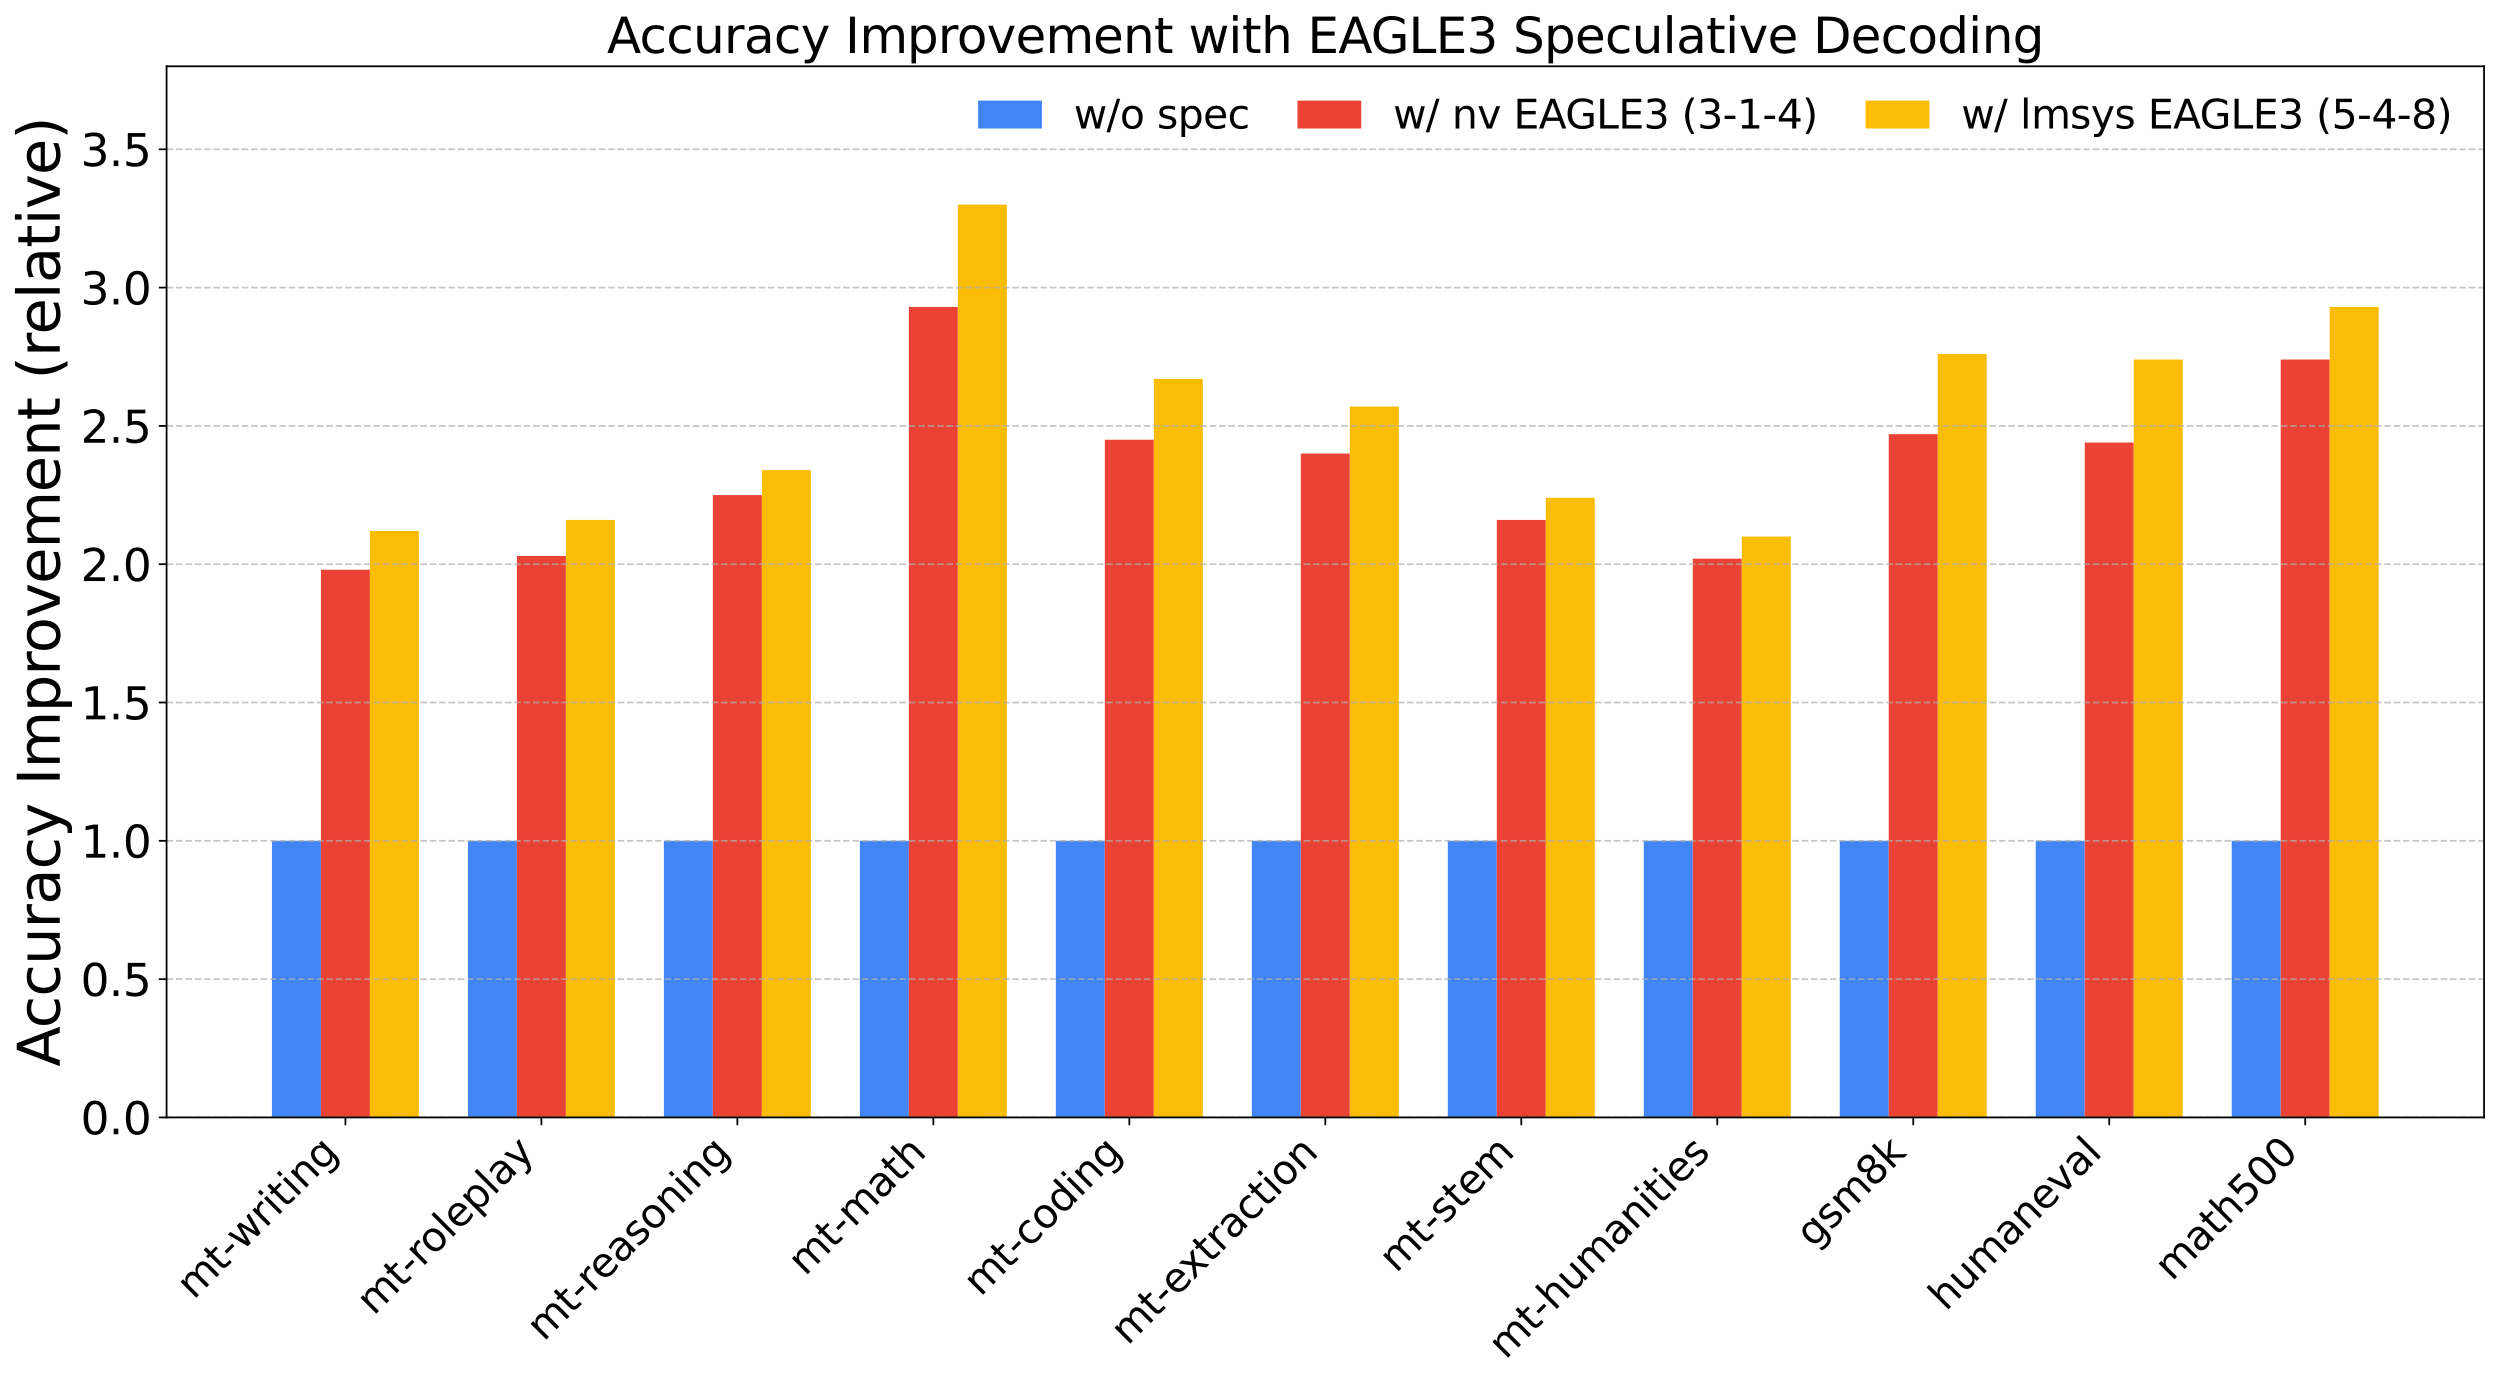 <?xml version="1.0" encoding="utf-8" standalone="no"?>
<!DOCTYPE svg PUBLIC "-//W3C//DTD SVG 1.1//EN"
  "http://www.w3.org/Graphics/SVG/1.1/DTD/svg11.dtd">
<svg xmlns:xlink="http://www.w3.org/1999/xlink" width="1128.059pt" height="623.635pt" viewBox="0 0 1128.059 623.635" xmlns="http://www.w3.org/2000/svg" version="1.1">
 <defs>
  <style type="text/css">*{stroke-linejoin: round; stroke-linecap: butt}</style>
 </defs>
 <g id="figure_1">
  <g id="patch_1">
   <path d="M 0 623.635 
L 1128.059 623.635 
L 1128.059 0 
L 0 0 
z
" style="fill: #ffffff"/>
  </g>
  <g id="axes_1">
   <g id="patch_2">
    <path d="M 75.169 504.217 
L 1120.859 504.217 
L 1120.859 29.917 
L 75.169 29.917 
z
" style="fill: #ffffff"/>
   </g>
   <g id="patch_3">
    <path d="M 122.701 504.217 
L 144.808 504.217 
L 144.808 379.401 
L 122.701 379.401 
z
" clip-path="url(#p0570988a60)" style="fill: #4285f4"/>
   </g>
   <g id="patch_4">
    <path d="M 211.131 504.217 
L 233.239 504.217 
L 233.239 379.401 
L 211.131 379.401 
z
" clip-path="url(#p0570988a60)" style="fill: #4285f4"/>
   </g>
   <g id="patch_5">
    <path d="M 299.562 504.217 
L 321.669 504.217 
L 321.669 379.401 
L 299.562 379.401 
z
" clip-path="url(#p0570988a60)" style="fill: #4285f4"/>
   </g>
   <g id="patch_6">
    <path d="M 387.992 504.217 
L 410.1 504.217 
L 410.1 379.401 
L 387.992 379.401 
z
" clip-path="url(#p0570988a60)" style="fill: #4285f4"/>
   </g>
   <g id="patch_7">
    <path d="M 476.423 504.217 
L 498.53 504.217 
L 498.53 379.401 
L 476.423 379.401 
z
" clip-path="url(#p0570988a60)" style="fill: #4285f4"/>
   </g>
   <g id="patch_8">
    <path d="M 564.853 504.217 
L 586.961 504.217 
L 586.961 379.401 
L 564.853 379.401 
z
" clip-path="url(#p0570988a60)" style="fill: #4285f4"/>
   </g>
   <g id="patch_9">
    <path d="M 653.283 504.217 
L 675.391 504.217 
L 675.391 379.401 
L 653.283 379.401 
z
" clip-path="url(#p0570988a60)" style="fill: #4285f4"/>
   </g>
   <g id="patch_10">
    <path d="M 741.714 504.217 
L 763.821 504.217 
L 763.821 379.401 
L 741.714 379.401 
z
" clip-path="url(#p0570988a60)" style="fill: #4285f4"/>
   </g>
   <g id="patch_11">
    <path d="M 830.144 504.217 
L 852.252 504.217 
L 852.252 379.401 
L 830.144 379.401 
z
" clip-path="url(#p0570988a60)" style="fill: #4285f4"/>
   </g>
   <g id="patch_12">
    <path d="M 918.575 504.217 
L 940.682 504.217 
L 940.682 379.401 
L 918.575 379.401 
z
" clip-path="url(#p0570988a60)" style="fill: #4285f4"/>
   </g>
   <g id="patch_13">
    <path d="M 1007.005 504.217 
L 1029.113 504.217 
L 1029.113 379.401 
L 1007.005 379.401 
z
" clip-path="url(#p0570988a60)" style="fill: #4285f4"/>
   </g>
   <g id="patch_14">
    <path d="M 144.808 504.217 
L 166.916 504.217 
L 166.916 257.081 
L 144.808 257.081 
z
" clip-path="url(#p0570988a60)" style="fill: #ea4335"/>
   </g>
   <g id="patch_15">
    <path d="M 233.239 504.217 
L 255.346 504.217 
L 255.346 250.841 
L 233.239 250.841 
z
" clip-path="url(#p0570988a60)" style="fill: #ea4335"/>
   </g>
   <g id="patch_16">
    <path d="M 321.669 504.217 
L 343.777 504.217 
L 343.777 223.381 
L 321.669 223.381 
z
" clip-path="url(#p0570988a60)" style="fill: #ea4335"/>
   </g>
   <g id="patch_17">
    <path d="M 410.1 504.217 
L 432.207 504.217 
L 432.207 138.506 
L 410.1 138.506 
z
" clip-path="url(#p0570988a60)" style="fill: #ea4335"/>
   </g>
   <g id="patch_18">
    <path d="M 498.53 504.217 
L 520.638 504.217 
L 520.638 198.418 
L 498.53 198.418 
z
" clip-path="url(#p0570988a60)" style="fill: #ea4335"/>
   </g>
   <g id="patch_19">
    <path d="M 586.961 504.217 
L 609.068 504.217 
L 609.068 204.659 
L 586.961 204.659 
z
" clip-path="url(#p0570988a60)" style="fill: #ea4335"/>
   </g>
   <g id="patch_20">
    <path d="M 675.391 504.217 
L 697.499 504.217 
L 697.499 234.614 
L 675.391 234.614 
z
" clip-path="url(#p0570988a60)" style="fill: #ea4335"/>
   </g>
   <g id="patch_21">
    <path d="M 763.821 504.217 
L 785.929 504.217 
L 785.929 252.089 
L 763.821 252.089 
z
" clip-path="url(#p0570988a60)" style="fill: #ea4335"/>
   </g>
   <g id="patch_22">
    <path d="M 852.252 504.217 
L 874.36 504.217 
L 874.36 195.922 
L 852.252 195.922 
z
" clip-path="url(#p0570988a60)" style="fill: #ea4335"/>
   </g>
   <g id="patch_23">
    <path d="M 940.682 504.217 
L 962.79 504.217 
L 962.79 199.666 
L 940.682 199.666 
z
" clip-path="url(#p0570988a60)" style="fill: #ea4335"/>
   </g>
   <g id="patch_24">
    <path d="M 1029.113 504.217 
L 1051.22 504.217 
L 1051.22 162.221 
L 1029.113 162.221 
z
" clip-path="url(#p0570988a60)" style="fill: #ea4335"/>
   </g>
   <g id="patch_25">
    <path d="M 166.916 504.217 
L 189.024 504.217 
L 189.024 239.607 
L 166.916 239.607 
z
" clip-path="url(#p0570988a60)" style="fill: #fbbc04"/>
   </g>
   <g id="patch_26">
    <path d="M 255.346 504.217 
L 277.454 504.217 
L 277.454 234.614 
L 255.346 234.614 
z
" clip-path="url(#p0570988a60)" style="fill: #fbbc04"/>
   </g>
   <g id="patch_27">
    <path d="M 343.777 504.217 
L 365.884 504.217 
L 365.884 212.148 
L 343.777 212.148 
z
" clip-path="url(#p0570988a60)" style="fill: #fbbc04"/>
   </g>
   <g id="patch_28">
    <path d="M 432.207 504.217 
L 454.315 504.217 
L 454.315 92.324 
L 432.207 92.324 
z
" clip-path="url(#p0570988a60)" style="fill: #fbbc04"/>
   </g>
   <g id="patch_29">
    <path d="M 520.638 504.217 
L 542.745 504.217 
L 542.745 170.958 
L 520.638 170.958 
z
" clip-path="url(#p0570988a60)" style="fill: #fbbc04"/>
   </g>
   <g id="patch_30">
    <path d="M 609.068 504.217 
L 631.176 504.217 
L 631.176 183.44 
L 609.068 183.44 
z
" clip-path="url(#p0570988a60)" style="fill: #fbbc04"/>
   </g>
   <g id="patch_31">
    <path d="M 697.499 504.217 
L 719.606 504.217 
L 719.606 224.629 
L 697.499 224.629 
z
" clip-path="url(#p0570988a60)" style="fill: #fbbc04"/>
   </g>
   <g id="patch_32">
    <path d="M 785.929 504.217 
L 808.037 504.217 
L 808.037 242.103 
L 785.929 242.103 
z
" clip-path="url(#p0570988a60)" style="fill: #fbbc04"/>
   </g>
   <g id="patch_33">
    <path d="M 874.36 504.217 
L 896.467 504.217 
L 896.467 159.725 
L 874.36 159.725 
z
" clip-path="url(#p0570988a60)" style="fill: #fbbc04"/>
   </g>
   <g id="patch_34">
    <path d="M 962.79 504.217 
L 984.898 504.217 
L 984.898 162.221 
L 962.79 162.221 
z
" clip-path="url(#p0570988a60)" style="fill: #fbbc04"/>
   </g>
   <g id="patch_35">
    <path d="M 1051.22 504.217 
L 1073.328 504.217 
L 1073.328 138.506 
L 1051.22 138.506 
z
" clip-path="url(#p0570988a60)" style="fill: #fbbc04"/>
   </g>
   <g id="matplotlib.axis_1">
    <g id="xtick_1">
     <g id="line2d_1">
      <defs>
       <path id="mf4d72dacec" d="M 0 0 
L 0 3.5 
" style="stroke: #000000; stroke-width: 0.8"/>
      </defs>
      <g>
       <use xlink:href="#mf4d72dacec" x="155.862" y="504.217" style="stroke: #000000; stroke-width: 0.8"/>
      </g>
     </g>
     <g id="text_1">
      <!-- mt-writing -->
      <g transform="translate(87.386 586.717) rotate(-45) scale(0.18 -0.18)">
       <defs>
        <path id="DejaVuSans-6d" d="M 3328 2828 
Q 3544 3216 3844 3400 
Q 4144 3584 4550 3584 
Q 5097 3584 5394 3201 
Q 5691 2819 5691 2113 
L 5691 0 
L 5113 0 
L 5113 2094 
Q 5113 2597 4934 2840 
Q 4756 3084 4391 3084 
Q 3944 3084 3684 2787 
Q 3425 2491 3425 1978 
L 3425 0 
L 2847 0 
L 2847 2094 
Q 2847 2600 2669 2842 
Q 2491 3084 2119 3084 
Q 1678 3084 1418 2786 
Q 1159 2488 1159 1978 
L 1159 0 
L 581 0 
L 581 3500 
L 1159 3500 
L 1159 2956 
Q 1356 3278 1631 3431 
Q 1906 3584 2284 3584 
Q 2666 3584 2933 3390 
Q 3200 3197 3328 2828 
z
" transform="scale(0.016)"/>
        <path id="DejaVuSans-74" d="M 1172 4494 
L 1172 3500 
L 2356 3500 
L 2356 3053 
L 1172 3053 
L 1172 1153 
Q 1172 725 1289 603 
Q 1406 481 1766 481 
L 2356 481 
L 2356 0 
L 1766 0 
Q 1100 0 847 248 
Q 594 497 594 1153 
L 594 3053 
L 172 3053 
L 172 3500 
L 594 3500 
L 594 4494 
L 1172 4494 
z
" transform="scale(0.016)"/>
        <path id="DejaVuSans-2d" d="M 313 2009 
L 1997 2009 
L 1997 1497 
L 313 1497 
L 313 2009 
z
" transform="scale(0.016)"/>
        <path id="DejaVuSans-77" d="M 269 3500 
L 844 3500 
L 1563 769 
L 2278 3500 
L 2956 3500 
L 3675 769 
L 4391 3500 
L 4966 3500 
L 4050 0 
L 3372 0 
L 2619 2869 
L 1863 0 
L 1184 0 
L 269 3500 
z
" transform="scale(0.016)"/>
        <path id="DejaVuSans-72" d="M 2631 2963 
Q 2534 3019 2420 3045 
Q 2306 3072 2169 3072 
Q 1681 3072 1420 2755 
Q 1159 2438 1159 1844 
L 1159 0 
L 581 0 
L 581 3500 
L 1159 3500 
L 1159 2956 
Q 1341 3275 1631 3429 
Q 1922 3584 2338 3584 
Q 2397 3584 2469 3576 
Q 2541 3569 2628 3553 
L 2631 2963 
z
" transform="scale(0.016)"/>
        <path id="DejaVuSans-69" d="M 603 3500 
L 1178 3500 
L 1178 0 
L 603 0 
L 603 3500 
z
M 603 4863 
L 1178 4863 
L 1178 4134 
L 603 4134 
L 603 4863 
z
" transform="scale(0.016)"/>
        <path id="DejaVuSans-6e" d="M 3513 2113 
L 3513 0 
L 2938 0 
L 2938 2094 
Q 2938 2591 2744 2837 
Q 2550 3084 2163 3084 
Q 1697 3084 1428 2787 
Q 1159 2491 1159 1978 
L 1159 0 
L 581 0 
L 581 3500 
L 1159 3500 
L 1159 2956 
Q 1366 3272 1645 3428 
Q 1925 3584 2291 3584 
Q 2894 3584 3203 3211 
Q 3513 2838 3513 2113 
z
" transform="scale(0.016)"/>
        <path id="DejaVuSans-67" d="M 2906 1791 
Q 2906 2416 2648 2759 
Q 2391 3103 1925 3103 
Q 1463 3103 1205 2759 
Q 947 2416 947 1791 
Q 947 1169 1205 825 
Q 1463 481 1925 481 
Q 2391 481 2648 825 
Q 2906 1169 2906 1791 
z
M 3481 434 
Q 3481 -459 3084 -895 
Q 2688 -1331 1869 -1331 
Q 1566 -1331 1297 -1286 
Q 1028 -1241 775 -1147 
L 775 -588 
Q 1028 -725 1275 -790 
Q 1522 -856 1778 -856 
Q 2344 -856 2625 -561 
Q 2906 -266 2906 331 
L 2906 616 
Q 2728 306 2450 153 
Q 2172 0 1784 0 
Q 1141 0 747 490 
Q 353 981 353 1791 
Q 353 2603 747 3093 
Q 1141 3584 1784 3584 
Q 2172 3584 2450 3431 
Q 2728 3278 2906 2969 
L 2906 3500 
L 3481 3500 
L 3481 434 
z
" transform="scale(0.016)"/>
       </defs>
       <use xlink:href="#DejaVuSans-6d"/>
       <use xlink:href="#DejaVuSans-74" transform="translate(97.412 0)"/>
       <use xlink:href="#DejaVuSans-2d" transform="translate(136.621 0)"/>
       <use xlink:href="#DejaVuSans-77" transform="translate(172.705 0)"/>
       <use xlink:href="#DejaVuSans-72" transform="translate(254.492 0)"/>
       <use xlink:href="#DejaVuSans-69" transform="translate(295.605 0)"/>
       <use xlink:href="#DejaVuSans-74" transform="translate(323.389 0)"/>
       <use xlink:href="#DejaVuSans-69" transform="translate(362.598 0)"/>
       <use xlink:href="#DejaVuSans-6e" transform="translate(390.381 0)"/>
       <use xlink:href="#DejaVuSans-67" transform="translate(453.76 0)"/>
      </g>
     </g>
    </g>
    <g id="xtick_2">
     <g id="line2d_2">
      <g>
       <use xlink:href="#mf4d72dacec" x="244.293" y="504.217" style="stroke: #000000; stroke-width: 0.8"/>
      </g>
     </g>
     <g id="text_2">
      <!-- mt-roleplay -->
      <g transform="translate(168.615 593.918) rotate(-45) scale(0.18 -0.18)">
       <defs>
        <path id="DejaVuSans-6f" d="M 1959 3097 
Q 1497 3097 1228 2736 
Q 959 2375 959 1747 
Q 959 1119 1226 758 
Q 1494 397 1959 397 
Q 2419 397 2687 759 
Q 2956 1122 2956 1747 
Q 2956 2369 2687 2733 
Q 2419 3097 1959 3097 
z
M 1959 3584 
Q 2709 3584 3137 3096 
Q 3566 2609 3566 1747 
Q 3566 888 3137 398 
Q 2709 -91 1959 -91 
Q 1206 -91 779 398 
Q 353 888 353 1747 
Q 353 2609 779 3096 
Q 1206 3584 1959 3584 
z
" transform="scale(0.016)"/>
        <path id="DejaVuSans-6c" d="M 603 4863 
L 1178 4863 
L 1178 0 
L 603 0 
L 603 4863 
z
" transform="scale(0.016)"/>
        <path id="DejaVuSans-65" d="M 3597 1894 
L 3597 1613 
L 953 1613 
Q 991 1019 1311 708 
Q 1631 397 2203 397 
Q 2534 397 2845 478 
Q 3156 559 3463 722 
L 3463 178 
Q 3153 47 2828 -22 
Q 2503 -91 2169 -91 
Q 1331 -91 842 396 
Q 353 884 353 1716 
Q 353 2575 817 3079 
Q 1281 3584 2069 3584 
Q 2775 3584 3186 3129 
Q 3597 2675 3597 1894 
z
M 3022 2063 
Q 3016 2534 2758 2815 
Q 2500 3097 2075 3097 
Q 1594 3097 1305 2825 
Q 1016 2553 972 2059 
L 3022 2063 
z
" transform="scale(0.016)"/>
        <path id="DejaVuSans-70" d="M 1159 525 
L 1159 -1331 
L 581 -1331 
L 581 3500 
L 1159 3500 
L 1159 2969 
Q 1341 3281 1617 3432 
Q 1894 3584 2278 3584 
Q 2916 3584 3314 3078 
Q 3713 2572 3713 1747 
Q 3713 922 3314 415 
Q 2916 -91 2278 -91 
Q 1894 -91 1617 61 
Q 1341 213 1159 525 
z
M 3116 1747 
Q 3116 2381 2855 2742 
Q 2594 3103 2138 3103 
Q 1681 3103 1420 2742 
Q 1159 2381 1159 1747 
Q 1159 1113 1420 752 
Q 1681 391 2138 391 
Q 2594 391 2855 752 
Q 3116 1113 3116 1747 
z
" transform="scale(0.016)"/>
        <path id="DejaVuSans-61" d="M 2194 1759 
Q 1497 1759 1228 1600 
Q 959 1441 959 1056 
Q 959 750 1161 570 
Q 1363 391 1709 391 
Q 2188 391 2477 730 
Q 2766 1069 2766 1631 
L 2766 1759 
L 2194 1759 
z
M 3341 1997 
L 3341 0 
L 2766 0 
L 2766 531 
Q 2569 213 2275 61 
Q 1981 -91 1556 -91 
Q 1019 -91 701 211 
Q 384 513 384 1019 
Q 384 1609 779 1909 
Q 1175 2209 1959 2209 
L 2766 2209 
L 2766 2266 
Q 2766 2663 2505 2880 
Q 2244 3097 1772 3097 
Q 1472 3097 1187 3025 
Q 903 2953 641 2809 
L 641 3341 
Q 956 3463 1253 3523 
Q 1550 3584 1831 3584 
Q 2591 3584 2966 3190 
Q 3341 2797 3341 1997 
z
" transform="scale(0.016)"/>
        <path id="DejaVuSans-79" d="M 2059 -325 
Q 1816 -950 1584 -1140 
Q 1353 -1331 966 -1331 
L 506 -1331 
L 506 -850 
L 844 -850 
Q 1081 -850 1212 -737 
Q 1344 -625 1503 -206 
L 1606 56 
L 191 3500 
L 800 3500 
L 1894 763 
L 2988 3500 
L 3597 3500 
L 2059 -325 
z
" transform="scale(0.016)"/>
       </defs>
       <use xlink:href="#DejaVuSans-6d"/>
       <use xlink:href="#DejaVuSans-74" transform="translate(97.412 0)"/>
       <use xlink:href="#DejaVuSans-2d" transform="translate(136.621 0)"/>
       <use xlink:href="#DejaVuSans-72" transform="translate(172.705 0)"/>
       <use xlink:href="#DejaVuSans-6f" transform="translate(211.568 0)"/>
       <use xlink:href="#DejaVuSans-6c" transform="translate(272.75 0)"/>
       <use xlink:href="#DejaVuSans-65" transform="translate(300.533 0)"/>
       <use xlink:href="#DejaVuSans-70" transform="translate(362.057 0)"/>
       <use xlink:href="#DejaVuSans-6c" transform="translate(425.533 0)"/>
       <use xlink:href="#DejaVuSans-61" transform="translate(453.316 0)"/>
       <use xlink:href="#DejaVuSans-79" transform="translate(514.596 0)"/>
      </g>
     </g>
    </g>
    <g id="xtick_3">
     <g id="line2d_3">
      <g>
       <use xlink:href="#mf4d72dacec" x="332.723" y="504.217" style="stroke: #000000; stroke-width: 0.8"/>
      </g>
     </g>
     <g id="text_3">
      <!-- mt-reasoning -->
      <g transform="translate(245.352 605.612) rotate(-45) scale(0.18 -0.18)">
       <defs>
        <path id="DejaVuSans-73" d="M 2834 3397 
L 2834 2853 
Q 2591 2978 2328 3040 
Q 2066 3103 1784 3103 
Q 1356 3103 1142 2972 
Q 928 2841 928 2578 
Q 928 2378 1081 2264 
Q 1234 2150 1697 2047 
L 1894 2003 
Q 2506 1872 2764 1633 
Q 3022 1394 3022 966 
Q 3022 478 2636 193 
Q 2250 -91 1575 -91 
Q 1294 -91 989 -36 
Q 684 19 347 128 
L 347 722 
Q 666 556 975 473 
Q 1284 391 1588 391 
Q 1994 391 2212 530 
Q 2431 669 2431 922 
Q 2431 1156 2273 1281 
Q 2116 1406 1581 1522 
L 1381 1569 
Q 847 1681 609 1914 
Q 372 2147 372 2553 
Q 372 3047 722 3315 
Q 1072 3584 1716 3584 
Q 2034 3584 2315 3537 
Q 2597 3491 2834 3397 
z
" transform="scale(0.016)"/>
       </defs>
       <use xlink:href="#DejaVuSans-6d"/>
       <use xlink:href="#DejaVuSans-74" transform="translate(97.412 0)"/>
       <use xlink:href="#DejaVuSans-2d" transform="translate(136.621 0)"/>
       <use xlink:href="#DejaVuSans-72" transform="translate(172.705 0)"/>
       <use xlink:href="#DejaVuSans-65" transform="translate(211.568 0)"/>
       <use xlink:href="#DejaVuSans-61" transform="translate(273.092 0)"/>
       <use xlink:href="#DejaVuSans-73" transform="translate(334.371 0)"/>
       <use xlink:href="#DejaVuSans-6f" transform="translate(386.471 0)"/>
       <use xlink:href="#DejaVuSans-6e" transform="translate(447.652 0)"/>
       <use xlink:href="#DejaVuSans-69" transform="translate(511.031 0)"/>
       <use xlink:href="#DejaVuSans-6e" transform="translate(538.814 0)"/>
       <use xlink:href="#DejaVuSans-67" transform="translate(602.193 0)"/>
      </g>
     </g>
    </g>
    <g id="xtick_4">
     <g id="line2d_4">
      <g>
       <use xlink:href="#mf4d72dacec" x="421.153" y="504.217" style="stroke: #000000; stroke-width: 0.8"/>
      </g>
     </g>
     <g id="text_4">
      <!-- mt-math -->
      <g transform="translate(363.273 576.121) rotate(-45) scale(0.18 -0.18)">
       <defs>
        <path id="DejaVuSans-68" d="M 3513 2113 
L 3513 0 
L 2938 0 
L 2938 2094 
Q 2938 2591 2744 2837 
Q 2550 3084 2163 3084 
Q 1697 3084 1428 2787 
Q 1159 2491 1159 1978 
L 1159 0 
L 581 0 
L 581 4863 
L 1159 4863 
L 1159 2956 
Q 1366 3272 1645 3428 
Q 1925 3584 2291 3584 
Q 2894 3584 3203 3211 
Q 3513 2838 3513 2113 
z
" transform="scale(0.016)"/>
       </defs>
       <use xlink:href="#DejaVuSans-6d"/>
       <use xlink:href="#DejaVuSans-74" transform="translate(97.412 0)"/>
       <use xlink:href="#DejaVuSans-2d" transform="translate(136.621 0)"/>
       <use xlink:href="#DejaVuSans-6d" transform="translate(172.705 0)"/>
       <use xlink:href="#DejaVuSans-61" transform="translate(270.117 0)"/>
       <use xlink:href="#DejaVuSans-74" transform="translate(331.396 0)"/>
       <use xlink:href="#DejaVuSans-68" transform="translate(370.605 0)"/>
      </g>
     </g>
    </g>
    <g id="xtick_5">
     <g id="line2d_5">
      <g>
       <use xlink:href="#mf4d72dacec" x="509.584" y="504.217" style="stroke: #000000; stroke-width: 0.8"/>
      </g>
     </g>
     <g id="text_5">
      <!-- mt-coding -->
      <g transform="translate(442.408 585.416) rotate(-45) scale(0.18 -0.18)">
       <defs>
        <path id="DejaVuSans-63" d="M 3122 3366 
L 3122 2828 
Q 2878 2963 2633 3030 
Q 2388 3097 2138 3097 
Q 1578 3097 1268 2742 
Q 959 2388 959 1747 
Q 959 1106 1268 751 
Q 1578 397 2138 397 
Q 2388 397 2633 464 
Q 2878 531 3122 666 
L 3122 134 
Q 2881 22 2623 -34 
Q 2366 -91 2075 -91 
Q 1284 -91 818 406 
Q 353 903 353 1747 
Q 353 2603 823 3093 
Q 1294 3584 2113 3584 
Q 2378 3584 2631 3529 
Q 2884 3475 3122 3366 
z
" transform="scale(0.016)"/>
        <path id="DejaVuSans-64" d="M 2906 2969 
L 2906 4863 
L 3481 4863 
L 3481 0 
L 2906 0 
L 2906 525 
Q 2725 213 2448 61 
Q 2172 -91 1784 -91 
Q 1150 -91 751 415 
Q 353 922 353 1747 
Q 353 2572 751 3078 
Q 1150 3584 1784 3584 
Q 2172 3584 2448 3432 
Q 2725 3281 2906 2969 
z
M 947 1747 
Q 947 1113 1208 752 
Q 1469 391 1925 391 
Q 2381 391 2643 752 
Q 2906 1113 2906 1747 
Q 2906 2381 2643 2742 
Q 2381 3103 1925 3103 
Q 1469 3103 1208 2742 
Q 947 2381 947 1747 
z
" transform="scale(0.016)"/>
       </defs>
       <use xlink:href="#DejaVuSans-6d"/>
       <use xlink:href="#DejaVuSans-74" transform="translate(97.412 0)"/>
       <use xlink:href="#DejaVuSans-2d" transform="translate(136.621 0)"/>
       <use xlink:href="#DejaVuSans-63" transform="translate(172.705 0)"/>
       <use xlink:href="#DejaVuSans-6f" transform="translate(227.686 0)"/>
       <use xlink:href="#DejaVuSans-64" transform="translate(288.867 0)"/>
       <use xlink:href="#DejaVuSans-69" transform="translate(352.344 0)"/>
       <use xlink:href="#DejaVuSans-6e" transform="translate(380.127 0)"/>
       <use xlink:href="#DejaVuSans-67" transform="translate(443.506 0)"/>
      </g>
     </g>
    </g>
    <g id="xtick_6">
     <g id="line2d_6">
      <g>
       <use xlink:href="#mf4d72dacec" x="598.014" y="504.217" style="stroke: #000000; stroke-width: 0.8"/>
      </g>
     </g>
     <g id="text_6">
      <!-- mt-extraction -->
      <g transform="translate(508.845 607.41) rotate(-45) scale(0.18 -0.18)">
       <defs>
        <path id="DejaVuSans-78" d="M 3513 3500 
L 2247 1797 
L 3578 0 
L 2900 0 
L 1881 1375 
L 863 0 
L 184 0 
L 1544 1831 
L 300 3500 
L 978 3500 
L 1906 2253 
L 2834 3500 
L 3513 3500 
z
" transform="scale(0.016)"/>
       </defs>
       <use xlink:href="#DejaVuSans-6d"/>
       <use xlink:href="#DejaVuSans-74" transform="translate(97.412 0)"/>
       <use xlink:href="#DejaVuSans-2d" transform="translate(136.621 0)"/>
       <use xlink:href="#DejaVuSans-65" transform="translate(172.705 0)"/>
       <use xlink:href="#DejaVuSans-78" transform="translate(232.479 0)"/>
       <use xlink:href="#DejaVuSans-74" transform="translate(291.658 0)"/>
       <use xlink:href="#DejaVuSans-72" transform="translate(330.867 0)"/>
       <use xlink:href="#DejaVuSans-61" transform="translate(371.98 0)"/>
       <use xlink:href="#DejaVuSans-63" transform="translate(433.26 0)"/>
       <use xlink:href="#DejaVuSans-74" transform="translate(488.24 0)"/>
       <use xlink:href="#DejaVuSans-69" transform="translate(527.449 0)"/>
       <use xlink:href="#DejaVuSans-6f" transform="translate(555.232 0)"/>
       <use xlink:href="#DejaVuSans-6e" transform="translate(616.414 0)"/>
      </g>
     </g>
    </g>
    <g id="xtick_7">
     <g id="line2d_7">
      <g>
       <use xlink:href="#mf4d72dacec" x="686.445" y="504.217" style="stroke: #000000; stroke-width: 0.8"/>
      </g>
     </g>
     <g id="text_7">
      <!-- mt-stem -->
      <g transform="translate(629.969 574.717) rotate(-45) scale(0.18 -0.18)">
       <use xlink:href="#DejaVuSans-6d"/>
       <use xlink:href="#DejaVuSans-74" transform="translate(97.412 0)"/>
       <use xlink:href="#DejaVuSans-2d" transform="translate(136.621 0)"/>
       <use xlink:href="#DejaVuSans-73" transform="translate(172.705 0)"/>
       <use xlink:href="#DejaVuSans-74" transform="translate(224.805 0)"/>
       <use xlink:href="#DejaVuSans-65" transform="translate(264.014 0)"/>
       <use xlink:href="#DejaVuSans-6d" transform="translate(325.537 0)"/>
      </g>
     </g>
    </g>
    <g id="xtick_8">
     <g id="line2d_8">
      <g>
       <use xlink:href="#mf4d72dacec" x="774.875" y="504.217" style="stroke: #000000; stroke-width: 0.8"/>
      </g>
     </g>
     <g id="text_8">
      <!-- mt-humanities -->
      <g transform="translate(679.328 613.788) rotate(-45) scale(0.18 -0.18)">
       <defs>
        <path id="DejaVuSans-75" d="M 544 1381 
L 544 3500 
L 1119 3500 
L 1119 1403 
Q 1119 906 1312 657 
Q 1506 409 1894 409 
Q 2359 409 2629 706 
Q 2900 1003 2900 1516 
L 2900 3500 
L 3475 3500 
L 3475 0 
L 2900 0 
L 2900 538 
Q 2691 219 2414 64 
Q 2138 -91 1772 -91 
Q 1169 -91 856 284 
Q 544 659 544 1381 
z
M 1991 3584 
L 1991 3584 
z
" transform="scale(0.016)"/>
       </defs>
       <use xlink:href="#DejaVuSans-6d"/>
       <use xlink:href="#DejaVuSans-74" transform="translate(97.412 0)"/>
       <use xlink:href="#DejaVuSans-2d" transform="translate(136.621 0)"/>
       <use xlink:href="#DejaVuSans-68" transform="translate(172.705 0)"/>
       <use xlink:href="#DejaVuSans-75" transform="translate(236.084 0)"/>
       <use xlink:href="#DejaVuSans-6d" transform="translate(299.463 0)"/>
       <use xlink:href="#DejaVuSans-61" transform="translate(396.875 0)"/>
       <use xlink:href="#DejaVuSans-6e" transform="translate(458.154 0)"/>
       <use xlink:href="#DejaVuSans-69" transform="translate(521.533 0)"/>
       <use xlink:href="#DejaVuSans-74" transform="translate(549.316 0)"/>
       <use xlink:href="#DejaVuSans-69" transform="translate(588.525 0)"/>
       <use xlink:href="#DejaVuSans-65" transform="translate(616.309 0)"/>
       <use xlink:href="#DejaVuSans-73" transform="translate(677.832 0)"/>
      </g>
     </g>
    </g>
    <g id="xtick_9">
     <g id="line2d_9">
      <g>
       <use xlink:href="#mf4d72dacec" x="863.306" y="504.217" style="stroke: #000000; stroke-width: 0.8"/>
      </g>
     </g>
     <g id="text_9">
      <!-- gsm8k -->
      <g transform="translate(818.082 563.465) rotate(-45) scale(0.18 -0.18)">
       <defs>
        <path id="DejaVuSans-38" d="M 2034 2216 
Q 1584 2216 1326 1975 
Q 1069 1734 1069 1313 
Q 1069 891 1326 650 
Q 1584 409 2034 409 
Q 2484 409 2743 651 
Q 3003 894 3003 1313 
Q 3003 1734 2745 1975 
Q 2488 2216 2034 2216 
z
M 1403 2484 
Q 997 2584 770 2862 
Q 544 3141 544 3541 
Q 544 4100 942 4425 
Q 1341 4750 2034 4750 
Q 2731 4750 3128 4425 
Q 3525 4100 3525 3541 
Q 3525 3141 3298 2862 
Q 3072 2584 2669 2484 
Q 3125 2378 3379 2068 
Q 3634 1759 3634 1313 
Q 3634 634 3220 271 
Q 2806 -91 2034 -91 
Q 1263 -91 848 271 
Q 434 634 434 1313 
Q 434 1759 690 2068 
Q 947 2378 1403 2484 
z
M 1172 3481 
Q 1172 3119 1398 2916 
Q 1625 2713 2034 2713 
Q 2441 2713 2670 2916 
Q 2900 3119 2900 3481 
Q 2900 3844 2670 4047 
Q 2441 4250 2034 4250 
Q 1625 4250 1398 4047 
Q 1172 3844 1172 3481 
z
" transform="scale(0.016)"/>
        <path id="DejaVuSans-6b" d="M 581 4863 
L 1159 4863 
L 1159 1991 
L 2875 3500 
L 3609 3500 
L 1753 1863 
L 3688 0 
L 2938 0 
L 1159 1709 
L 1159 0 
L 581 0 
L 581 4863 
z
" transform="scale(0.016)"/>
       </defs>
       <use xlink:href="#DejaVuSans-67"/>
       <use xlink:href="#DejaVuSans-73" transform="translate(63.477 0)"/>
       <use xlink:href="#DejaVuSans-6d" transform="translate(115.576 0)"/>
       <use xlink:href="#DejaVuSans-38" transform="translate(212.988 0)"/>
       <use xlink:href="#DejaVuSans-6b" transform="translate(276.611 0)"/>
      </g>
     </g>
    </g>
    <g id="xtick_10">
     <g id="line2d_10">
      <g>
       <use xlink:href="#mf4d72dacec" x="951.736" y="504.217" style="stroke: #000000; stroke-width: 0.8"/>
      </g>
     </g>
     <g id="text_10">
      <!-- humaneval -->
      <g transform="translate(877.992 591.985) rotate(-45) scale(0.18 -0.18)">
       <defs>
        <path id="DejaVuSans-76" d="M 191 3500 
L 800 3500 
L 1894 563 
L 2988 3500 
L 3597 3500 
L 2284 0 
L 1503 0 
L 191 3500 
z
" transform="scale(0.016)"/>
       </defs>
       <use xlink:href="#DejaVuSans-68"/>
       <use xlink:href="#DejaVuSans-75" transform="translate(63.379 0)"/>
       <use xlink:href="#DejaVuSans-6d" transform="translate(126.758 0)"/>
       <use xlink:href="#DejaVuSans-61" transform="translate(224.17 0)"/>
       <use xlink:href="#DejaVuSans-6e" transform="translate(285.449 0)"/>
       <use xlink:href="#DejaVuSans-65" transform="translate(348.828 0)"/>
       <use xlink:href="#DejaVuSans-76" transform="translate(410.352 0)"/>
       <use xlink:href="#DejaVuSans-61" transform="translate(469.531 0)"/>
       <use xlink:href="#DejaVuSans-6c" transform="translate(530.811 0)"/>
      </g>
     </g>
    </g>
    <g id="xtick_11">
     <g id="line2d_11">
      <g>
       <use xlink:href="#mf4d72dacec" x="1040.167" y="504.217" style="stroke: #000000; stroke-width: 0.8"/>
      </g>
     </g>
     <g id="text_11">
      <!-- math500 -->
      <g transform="translate(979.971 578.436) rotate(-45) scale(0.18 -0.18)">
       <defs>
        <path id="DejaVuSans-35" d="M 691 4666 
L 3169 4666 
L 3169 4134 
L 1269 4134 
L 1269 2991 
Q 1406 3038 1543 3061 
Q 1681 3084 1819 3084 
Q 2600 3084 3056 2656 
Q 3513 2228 3513 1497 
Q 3513 744 3044 326 
Q 2575 -91 1722 -91 
Q 1428 -91 1123 -41 
Q 819 9 494 109 
L 494 744 
Q 775 591 1075 516 
Q 1375 441 1709 441 
Q 2250 441 2565 725 
Q 2881 1009 2881 1497 
Q 2881 1984 2565 2268 
Q 2250 2553 1709 2553 
Q 1456 2553 1204 2497 
Q 953 2441 691 2322 
L 691 4666 
z
" transform="scale(0.016)"/>
        <path id="DejaVuSans-30" d="M 2034 4250 
Q 1547 4250 1301 3770 
Q 1056 3291 1056 2328 
Q 1056 1369 1301 889 
Q 1547 409 2034 409 
Q 2525 409 2770 889 
Q 3016 1369 3016 2328 
Q 3016 3291 2770 3770 
Q 2525 4250 2034 4250 
z
M 2034 4750 
Q 2819 4750 3233 4129 
Q 3647 3509 3647 2328 
Q 3647 1150 3233 529 
Q 2819 -91 2034 -91 
Q 1250 -91 836 529 
Q 422 1150 422 2328 
Q 422 3509 836 4129 
Q 1250 4750 2034 4750 
z
" transform="scale(0.016)"/>
       </defs>
       <use xlink:href="#DejaVuSans-6d"/>
       <use xlink:href="#DejaVuSans-61" transform="translate(97.412 0)"/>
       <use xlink:href="#DejaVuSans-74" transform="translate(158.691 0)"/>
       <use xlink:href="#DejaVuSans-68" transform="translate(197.9 0)"/>
       <use xlink:href="#DejaVuSans-35" transform="translate(261.279 0)"/>
       <use xlink:href="#DejaVuSans-30" transform="translate(324.902 0)"/>
       <use xlink:href="#DejaVuSans-30" transform="translate(388.525 0)"/>
      </g>
     </g>
    </g>
   </g>
   <g id="matplotlib.axis_2">
    <g id="ytick_1">
     <g id="line2d_12">
      <path d="M 75.169 504.217 
L 1120.859 504.217 
" clip-path="url(#p0570988a60)" style="fill: none; stroke-dasharray: 2.96,1.28; stroke-dashoffset: 0; stroke: #b0b0b0; stroke-opacity: 0.7; stroke-width: 0.8"/>
     </g>
     <g id="line2d_13">
      <defs>
       <path id="mb726df2664" d="M 0 0 
L -3.5 0 
" style="stroke: #000000; stroke-width: 0.8"/>
      </defs>
      <g>
       <use xlink:href="#mb726df2664" x="75.169" y="504.217" style="stroke: #000000; stroke-width: 0.8"/>
      </g>
     </g>
     <g id="text_12">
      <!-- 0.0 -->
      <g transform="translate(36.363 511.815) scale(0.2 -0.2)">
       <defs>
        <path id="DejaVuSans-2e" d="M 684 794 
L 1344 794 
L 1344 0 
L 684 0 
L 684 794 
z
" transform="scale(0.016)"/>
       </defs>
       <use xlink:href="#DejaVuSans-30"/>
       <use xlink:href="#DejaVuSans-2e" transform="translate(63.623 0)"/>
       <use xlink:href="#DejaVuSans-30" transform="translate(95.41 0)"/>
      </g>
     </g>
    </g>
    <g id="ytick_2">
     <g id="line2d_14">
      <path d="M 75.169 441.809 
L 1120.859 441.809 
" clip-path="url(#p0570988a60)" style="fill: none; stroke-dasharray: 2.96,1.28; stroke-dashoffset: 0; stroke: #b0b0b0; stroke-opacity: 0.7; stroke-width: 0.8"/>
     </g>
     <g id="line2d_15">
      <g>
       <use xlink:href="#mb726df2664" x="75.169" y="441.809" style="stroke: #000000; stroke-width: 0.8"/>
      </g>
     </g>
     <g id="text_13">
      <!-- 0.5 -->
      <g transform="translate(36.363 449.407) scale(0.2 -0.2)">
       <use xlink:href="#DejaVuSans-30"/>
       <use xlink:href="#DejaVuSans-2e" transform="translate(63.623 0)"/>
       <use xlink:href="#DejaVuSans-35" transform="translate(95.41 0)"/>
      </g>
     </g>
    </g>
    <g id="ytick_3">
     <g id="line2d_16">
      <path d="M 75.169 379.401 
L 1120.859 379.401 
" clip-path="url(#p0570988a60)" style="fill: none; stroke-dasharray: 2.96,1.28; stroke-dashoffset: 0; stroke: #b0b0b0; stroke-opacity: 0.7; stroke-width: 0.8"/>
     </g>
     <g id="line2d_17">
      <g>
       <use xlink:href="#mb726df2664" x="75.169" y="379.401" style="stroke: #000000; stroke-width: 0.8"/>
      </g>
     </g>
     <g id="text_14">
      <!-- 1.0 -->
      <g transform="translate(36.363 386.999) scale(0.2 -0.2)">
       <defs>
        <path id="DejaVuSans-31" d="M 794 531 
L 1825 531 
L 1825 4091 
L 703 3866 
L 703 4441 
L 1819 4666 
L 2450 4666 
L 2450 531 
L 3481 531 
L 3481 0 
L 794 0 
L 794 531 
z
" transform="scale(0.016)"/>
       </defs>
       <use xlink:href="#DejaVuSans-31"/>
       <use xlink:href="#DejaVuSans-2e" transform="translate(63.623 0)"/>
       <use xlink:href="#DejaVuSans-30" transform="translate(95.41 0)"/>
      </g>
     </g>
    </g>
    <g id="ytick_4">
     <g id="line2d_18">
      <path d="M 75.169 316.993 
L 1120.859 316.993 
" clip-path="url(#p0570988a60)" style="fill: none; stroke-dasharray: 2.96,1.28; stroke-dashoffset: 0; stroke: #b0b0b0; stroke-opacity: 0.7; stroke-width: 0.8"/>
     </g>
     <g id="line2d_19">
      <g>
       <use xlink:href="#mb726df2664" x="75.169" y="316.993" style="stroke: #000000; stroke-width: 0.8"/>
      </g>
     </g>
     <g id="text_15">
      <!-- 1.5 -->
      <g transform="translate(36.363 324.591) scale(0.2 -0.2)">
       <use xlink:href="#DejaVuSans-31"/>
       <use xlink:href="#DejaVuSans-2e" transform="translate(63.623 0)"/>
       <use xlink:href="#DejaVuSans-35" transform="translate(95.41 0)"/>
      </g>
     </g>
    </g>
    <g id="ytick_5">
     <g id="line2d_20">
      <path d="M 75.169 254.585 
L 1120.859 254.585 
" clip-path="url(#p0570988a60)" style="fill: none; stroke-dasharray: 2.96,1.28; stroke-dashoffset: 0; stroke: #b0b0b0; stroke-opacity: 0.7; stroke-width: 0.8"/>
     </g>
     <g id="line2d_21">
      <g>
       <use xlink:href="#mb726df2664" x="75.169" y="254.585" style="stroke: #000000; stroke-width: 0.8"/>
      </g>
     </g>
     <g id="text_16">
      <!-- 2.0 -->
      <g transform="translate(36.363 262.183) scale(0.2 -0.2)">
       <defs>
        <path id="DejaVuSans-32" d="M 1228 531 
L 3431 531 
L 3431 0 
L 469 0 
L 469 531 
Q 828 903 1448 1529 
Q 2069 2156 2228 2338 
Q 2531 2678 2651 2914 
Q 2772 3150 2772 3378 
Q 2772 3750 2511 3984 
Q 2250 4219 1831 4219 
Q 1534 4219 1204 4116 
Q 875 4013 500 3803 
L 500 4441 
Q 881 4594 1212 4672 
Q 1544 4750 1819 4750 
Q 2544 4750 2975 4387 
Q 3406 4025 3406 3419 
Q 3406 3131 3298 2873 
Q 3191 2616 2906 2266 
Q 2828 2175 2409 1742 
Q 1991 1309 1228 531 
z
" transform="scale(0.016)"/>
       </defs>
       <use xlink:href="#DejaVuSans-32"/>
       <use xlink:href="#DejaVuSans-2e" transform="translate(63.623 0)"/>
       <use xlink:href="#DejaVuSans-30" transform="translate(95.41 0)"/>
      </g>
     </g>
    </g>
    <g id="ytick_6">
     <g id="line2d_22">
      <path d="M 75.169 192.177 
L 1120.859 192.177 
" clip-path="url(#p0570988a60)" style="fill: none; stroke-dasharray: 2.96,1.28; stroke-dashoffset: 0; stroke: #b0b0b0; stroke-opacity: 0.7; stroke-width: 0.8"/>
     </g>
     <g id="line2d_23">
      <g>
       <use xlink:href="#mb726df2664" x="75.169" y="192.177" style="stroke: #000000; stroke-width: 0.8"/>
      </g>
     </g>
     <g id="text_17">
      <!-- 2.5 -->
      <g transform="translate(36.363 199.776) scale(0.2 -0.2)">
       <use xlink:href="#DejaVuSans-32"/>
       <use xlink:href="#DejaVuSans-2e" transform="translate(63.623 0)"/>
       <use xlink:href="#DejaVuSans-35" transform="translate(95.41 0)"/>
      </g>
     </g>
    </g>
    <g id="ytick_7">
     <g id="line2d_24">
      <path d="M 75.169 129.769 
L 1120.859 129.769 
" clip-path="url(#p0570988a60)" style="fill: none; stroke-dasharray: 2.96,1.28; stroke-dashoffset: 0; stroke: #b0b0b0; stroke-opacity: 0.7; stroke-width: 0.8"/>
     </g>
     <g id="line2d_25">
      <g>
       <use xlink:href="#mb726df2664" x="75.169" y="129.769" style="stroke: #000000; stroke-width: 0.8"/>
      </g>
     </g>
     <g id="text_18">
      <!-- 3.0 -->
      <g transform="translate(36.363 137.368) scale(0.2 -0.2)">
       <defs>
        <path id="DejaVuSans-33" d="M 2597 2516 
Q 3050 2419 3304 2112 
Q 3559 1806 3559 1356 
Q 3559 666 3084 287 
Q 2609 -91 1734 -91 
Q 1441 -91 1130 -33 
Q 819 25 488 141 
L 488 750 
Q 750 597 1062 519 
Q 1375 441 1716 441 
Q 2309 441 2620 675 
Q 2931 909 2931 1356 
Q 2931 1769 2642 2001 
Q 2353 2234 1838 2234 
L 1294 2234 
L 1294 2753 
L 1863 2753 
Q 2328 2753 2575 2939 
Q 2822 3125 2822 3475 
Q 2822 3834 2567 4026 
Q 2313 4219 1838 4219 
Q 1578 4219 1281 4162 
Q 984 4106 628 3988 
L 628 4550 
Q 988 4650 1302 4700 
Q 1616 4750 1894 4750 
Q 2613 4750 3031 4423 
Q 3450 4097 3450 3541 
Q 3450 3153 3228 2886 
Q 3006 2619 2597 2516 
z
" transform="scale(0.016)"/>
       </defs>
       <use xlink:href="#DejaVuSans-33"/>
       <use xlink:href="#DejaVuSans-2e" transform="translate(63.623 0)"/>
       <use xlink:href="#DejaVuSans-30" transform="translate(95.41 0)"/>
      </g>
     </g>
    </g>
    <g id="ytick_8">
     <g id="line2d_26">
      <path d="M 75.169 67.361 
L 1120.859 67.361 
" clip-path="url(#p0570988a60)" style="fill: none; stroke-dasharray: 2.96,1.28; stroke-dashoffset: 0; stroke: #b0b0b0; stroke-opacity: 0.7; stroke-width: 0.8"/>
     </g>
     <g id="line2d_27">
      <g>
       <use xlink:href="#mb726df2664" x="75.169" y="67.361" style="stroke: #000000; stroke-width: 0.8"/>
      </g>
     </g>
     <g id="text_19">
      <!-- 3.5 -->
      <g transform="translate(36.363 74.96) scale(0.2 -0.2)">
       <use xlink:href="#DejaVuSans-33"/>
       <use xlink:href="#DejaVuSans-2e" transform="translate(63.623 0)"/>
       <use xlink:href="#DejaVuSans-35" transform="translate(95.41 0)"/>
      </g>
     </g>
    </g>
    <g id="text_20">
     <!-- Accuracy Improvement (relative) -->
     <g transform="translate(26.956 481.305) rotate(-90) scale(0.26 -0.26)">
      <defs>
       <path id="DejaVuSans-41" d="M 2188 4044 
L 1331 1722 
L 3047 1722 
L 2188 4044 
z
M 1831 4666 
L 2547 4666 
L 4325 0 
L 3669 0 
L 3244 1197 
L 1141 1197 
L 716 0 
L 50 0 
L 1831 4666 
z
" transform="scale(0.016)"/>
       <path id="DejaVuSans-20" transform="scale(0.016)"/>
       <path id="DejaVuSans-49" d="M 628 4666 
L 1259 4666 
L 1259 0 
L 628 0 
L 628 4666 
z
" transform="scale(0.016)"/>
       <path id="DejaVuSans-28" d="M 1984 4856 
Q 1566 4138 1362 3434 
Q 1159 2731 1159 2009 
Q 1159 1288 1364 580 
Q 1569 -128 1984 -844 
L 1484 -844 
Q 1016 -109 783 600 
Q 550 1309 550 2009 
Q 550 2706 781 3412 
Q 1013 4119 1484 4856 
L 1984 4856 
z
" transform="scale(0.016)"/>
       <path id="DejaVuSans-29" d="M 513 4856 
L 1013 4856 
Q 1481 4119 1714 3412 
Q 1947 2706 1947 2009 
Q 1947 1309 1714 600 
Q 1481 -109 1013 -844 
L 513 -844 
Q 928 -128 1133 580 
Q 1338 1288 1338 2009 
Q 1338 2731 1133 3434 
Q 928 4138 513 4856 
z
" transform="scale(0.016)"/>
      </defs>
      <use xlink:href="#DejaVuSans-41"/>
      <use xlink:href="#DejaVuSans-63" transform="translate(66.658 0)"/>
      <use xlink:href="#DejaVuSans-63" transform="translate(121.639 0)"/>
      <use xlink:href="#DejaVuSans-75" transform="translate(176.619 0)"/>
      <use xlink:href="#DejaVuSans-72" transform="translate(239.998 0)"/>
      <use xlink:href="#DejaVuSans-61" transform="translate(281.111 0)"/>
      <use xlink:href="#DejaVuSans-63" transform="translate(342.391 0)"/>
      <use xlink:href="#DejaVuSans-79" transform="translate(397.371 0)"/>
      <use xlink:href="#DejaVuSans-20" transform="translate(456.551 0)"/>
      <use xlink:href="#DejaVuSans-49" transform="translate(488.338 0)"/>
      <use xlink:href="#DejaVuSans-6d" transform="translate(517.83 0)"/>
      <use xlink:href="#DejaVuSans-70" transform="translate(615.242 0)"/>
      <use xlink:href="#DejaVuSans-72" transform="translate(678.719 0)"/>
      <use xlink:href="#DejaVuSans-6f" transform="translate(717.582 0)"/>
      <use xlink:href="#DejaVuSans-76" transform="translate(778.764 0)"/>
      <use xlink:href="#DejaVuSans-65" transform="translate(837.943 0)"/>
      <use xlink:href="#DejaVuSans-6d" transform="translate(899.467 0)"/>
      <use xlink:href="#DejaVuSans-65" transform="translate(996.879 0)"/>
      <use xlink:href="#DejaVuSans-6e" transform="translate(1058.402 0)"/>
      <use xlink:href="#DejaVuSans-74" transform="translate(1121.781 0)"/>
      <use xlink:href="#DejaVuSans-20" transform="translate(1160.99 0)"/>
      <use xlink:href="#DejaVuSans-28" transform="translate(1192.777 0)"/>
      <use xlink:href="#DejaVuSans-72" transform="translate(1231.791 0)"/>
      <use xlink:href="#DejaVuSans-65" transform="translate(1270.654 0)"/>
      <use xlink:href="#DejaVuSans-6c" transform="translate(1332.178 0)"/>
      <use xlink:href="#DejaVuSans-61" transform="translate(1359.961 0)"/>
      <use xlink:href="#DejaVuSans-74" transform="translate(1421.24 0)"/>
      <use xlink:href="#DejaVuSans-69" transform="translate(1460.449 0)"/>
      <use xlink:href="#DejaVuSans-76" transform="translate(1488.232 0)"/>
      <use xlink:href="#DejaVuSans-65" transform="translate(1547.412 0)"/>
      <use xlink:href="#DejaVuSans-29" transform="translate(1608.936 0)"/>
     </g>
    </g>
   </g>
   <g id="patch_36">
    <path d="M 75.169 504.217 
L 75.169 29.917 
" style="fill: none; stroke: #000000; stroke-width: 0.8; stroke-linejoin: miter; stroke-linecap: square"/>
   </g>
   <g id="patch_37">
    <path d="M 1120.859 504.217 
L 1120.859 29.917 
" style="fill: none; stroke: #000000; stroke-width: 0.8; stroke-linejoin: miter; stroke-linecap: square"/>
   </g>
   <g id="patch_38">
    <path d="M 75.169 504.217 
L 1120.859 504.217 
" style="fill: none; stroke: #000000; stroke-width: 0.8; stroke-linejoin: miter; stroke-linecap: square"/>
   </g>
   <g id="patch_39">
    <path d="M 75.169 29.917 
L 1120.859 29.917 
" style="fill: none; stroke: #000000; stroke-width: 0.8; stroke-linejoin: miter; stroke-linecap: square"/>
   </g>
   <g id="text_21">
    <!-- Accuracy Improvement with EAGLE3 Speculative Decoding -->
    <g transform="translate(273.889 23.917) scale(0.22 -0.22)">
     <defs>
      <path id="DejaVuSans-45" d="M 628 4666 
L 3578 4666 
L 3578 4134 
L 1259 4134 
L 1259 2753 
L 3481 2753 
L 3481 2222 
L 1259 2222 
L 1259 531 
L 3634 531 
L 3634 0 
L 628 0 
L 628 4666 
z
" transform="scale(0.016)"/>
      <path id="DejaVuSans-47" d="M 3809 666 
L 3809 1919 
L 2778 1919 
L 2778 2438 
L 4434 2438 
L 4434 434 
Q 4069 175 3628 42 
Q 3188 -91 2688 -91 
Q 1594 -91 976 548 
Q 359 1188 359 2328 
Q 359 3472 976 4111 
Q 1594 4750 2688 4750 
Q 3144 4750 3555 4637 
Q 3966 4525 4313 4306 
L 4313 3634 
Q 3963 3931 3569 4081 
Q 3175 4231 2741 4231 
Q 1884 4231 1454 3753 
Q 1025 3275 1025 2328 
Q 1025 1384 1454 906 
Q 1884 428 2741 428 
Q 3075 428 3337 486 
Q 3600 544 3809 666 
z
" transform="scale(0.016)"/>
      <path id="DejaVuSans-4c" d="M 628 4666 
L 1259 4666 
L 1259 531 
L 3531 531 
L 3531 0 
L 628 0 
L 628 4666 
z
" transform="scale(0.016)"/>
      <path id="DejaVuSans-53" d="M 3425 4513 
L 3425 3897 
Q 3066 4069 2747 4153 
Q 2428 4238 2131 4238 
Q 1616 4238 1336 4038 
Q 1056 3838 1056 3469 
Q 1056 3159 1242 3001 
Q 1428 2844 1947 2747 
L 2328 2669 
Q 3034 2534 3370 2195 
Q 3706 1856 3706 1288 
Q 3706 609 3251 259 
Q 2797 -91 1919 -91 
Q 1588 -91 1214 -16 
Q 841 59 441 206 
L 441 856 
Q 825 641 1194 531 
Q 1563 422 1919 422 
Q 2459 422 2753 634 
Q 3047 847 3047 1241 
Q 3047 1584 2836 1778 
Q 2625 1972 2144 2069 
L 1759 2144 
Q 1053 2284 737 2584 
Q 422 2884 422 3419 
Q 422 4038 858 4394 
Q 1294 4750 2059 4750 
Q 2388 4750 2728 4690 
Q 3069 4631 3425 4513 
z
" transform="scale(0.016)"/>
      <path id="DejaVuSans-44" d="M 1259 4147 
L 1259 519 
L 2022 519 
Q 2988 519 3436 956 
Q 3884 1394 3884 2338 
Q 3884 3275 3436 3711 
Q 2988 4147 2022 4147 
L 1259 4147 
z
M 628 4666 
L 1925 4666 
Q 3281 4666 3915 4102 
Q 4550 3538 4550 2338 
Q 4550 1131 3912 565 
Q 3275 0 1925 0 
L 628 0 
L 628 4666 
z
" transform="scale(0.016)"/>
     </defs>
     <use xlink:href="#DejaVuSans-41"/>
     <use xlink:href="#DejaVuSans-63" transform="translate(66.658 0)"/>
     <use xlink:href="#DejaVuSans-63" transform="translate(121.639 0)"/>
     <use xlink:href="#DejaVuSans-75" transform="translate(176.619 0)"/>
     <use xlink:href="#DejaVuSans-72" transform="translate(239.998 0)"/>
     <use xlink:href="#DejaVuSans-61" transform="translate(281.111 0)"/>
     <use xlink:href="#DejaVuSans-63" transform="translate(342.391 0)"/>
     <use xlink:href="#DejaVuSans-79" transform="translate(397.371 0)"/>
     <use xlink:href="#DejaVuSans-20" transform="translate(456.551 0)"/>
     <use xlink:href="#DejaVuSans-49" transform="translate(488.338 0)"/>
     <use xlink:href="#DejaVuSans-6d" transform="translate(517.83 0)"/>
     <use xlink:href="#DejaVuSans-70" transform="translate(615.242 0)"/>
     <use xlink:href="#DejaVuSans-72" transform="translate(678.719 0)"/>
     <use xlink:href="#DejaVuSans-6f" transform="translate(717.582 0)"/>
     <use xlink:href="#DejaVuSans-76" transform="translate(778.764 0)"/>
     <use xlink:href="#DejaVuSans-65" transform="translate(837.943 0)"/>
     <use xlink:href="#DejaVuSans-6d" transform="translate(899.467 0)"/>
     <use xlink:href="#DejaVuSans-65" transform="translate(996.879 0)"/>
     <use xlink:href="#DejaVuSans-6e" transform="translate(1058.402 0)"/>
     <use xlink:href="#DejaVuSans-74" transform="translate(1121.781 0)"/>
     <use xlink:href="#DejaVuSans-20" transform="translate(1160.99 0)"/>
     <use xlink:href="#DejaVuSans-77" transform="translate(1192.777 0)"/>
     <use xlink:href="#DejaVuSans-69" transform="translate(1274.564 0)"/>
     <use xlink:href="#DejaVuSans-74" transform="translate(1302.348 0)"/>
     <use xlink:href="#DejaVuSans-68" transform="translate(1341.557 0)"/>
     <use xlink:href="#DejaVuSans-20" transform="translate(1404.936 0)"/>
     <use xlink:href="#DejaVuSans-45" transform="translate(1436.723 0)"/>
     <use xlink:href="#DejaVuSans-41" transform="translate(1499.906 0)"/>
     <use xlink:href="#DejaVuSans-47" transform="translate(1566.564 0)"/>
     <use xlink:href="#DejaVuSans-4c" transform="translate(1644.055 0)"/>
     <use xlink:href="#DejaVuSans-45" transform="translate(1699.768 0)"/>
     <use xlink:href="#DejaVuSans-33" transform="translate(1762.951 0)"/>
     <use xlink:href="#DejaVuSans-20" transform="translate(1826.574 0)"/>
     <use xlink:href="#DejaVuSans-53" transform="translate(1858.361 0)"/>
     <use xlink:href="#DejaVuSans-70" transform="translate(1921.838 0)"/>
     <use xlink:href="#DejaVuSans-65" transform="translate(1985.314 0)"/>
     <use xlink:href="#DejaVuSans-63" transform="translate(2046.838 0)"/>
     <use xlink:href="#DejaVuSans-75" transform="translate(2101.818 0)"/>
     <use xlink:href="#DejaVuSans-6c" transform="translate(2165.197 0)"/>
     <use xlink:href="#DejaVuSans-61" transform="translate(2192.98 0)"/>
     <use xlink:href="#DejaVuSans-74" transform="translate(2254.26 0)"/>
     <use xlink:href="#DejaVuSans-69" transform="translate(2293.469 0)"/>
     <use xlink:href="#DejaVuSans-76" transform="translate(2321.252 0)"/>
     <use xlink:href="#DejaVuSans-65" transform="translate(2380.432 0)"/>
     <use xlink:href="#DejaVuSans-20" transform="translate(2441.955 0)"/>
     <use xlink:href="#DejaVuSans-44" transform="translate(2473.742 0)"/>
     <use xlink:href="#DejaVuSans-65" transform="translate(2550.744 0)"/>
     <use xlink:href="#DejaVuSans-63" transform="translate(2612.268 0)"/>
     <use xlink:href="#DejaVuSans-6f" transform="translate(2667.248 0)"/>
     <use xlink:href="#DejaVuSans-64" transform="translate(2728.43 0)"/>
     <use xlink:href="#DejaVuSans-69" transform="translate(2791.906 0)"/>
     <use xlink:href="#DejaVuSans-6e" transform="translate(2819.689 0)"/>
     <use xlink:href="#DejaVuSans-67" transform="translate(2883.068 0)"/>
    </g>
   </g>
   <g id="legend_1">
    <g id="patch_40">
     <path d="M 441.337 57.994 
L 470.137 57.994 
L 470.137 45.394 
L 441.337 45.394 
z
" style="fill: #4285f4"/>
    </g>
    <g id="text_22">
     <!-- w/o spec -->
     <g transform="translate(484.537 57.994) scale(0.18 -0.18)">
      <defs>
       <path id="DejaVuSans-2f" d="M 1625 4666 
L 2156 4666 
L 531 -594 
L 0 -594 
L 1625 4666 
z
" transform="scale(0.016)"/>
      </defs>
      <use xlink:href="#DejaVuSans-77"/>
      <use xlink:href="#DejaVuSans-2f" transform="translate(81.787 0)"/>
      <use xlink:href="#DejaVuSans-6f" transform="translate(115.479 0)"/>
      <use xlink:href="#DejaVuSans-20" transform="translate(176.66 0)"/>
      <use xlink:href="#DejaVuSans-73" transform="translate(208.447 0)"/>
      <use xlink:href="#DejaVuSans-70" transform="translate(260.547 0)"/>
      <use xlink:href="#DejaVuSans-65" transform="translate(324.023 0)"/>
      <use xlink:href="#DejaVuSans-63" transform="translate(385.547 0)"/>
     </g>
    </g>
    <g id="patch_41">
     <path d="M 585.433 57.994 
L 614.232 57.994 
L 614.232 45.394 
L 585.433 45.394 
z
" style="fill: #ea4335"/>
    </g>
    <g id="text_23">
     <!-- w/ nv EAGLE3 (3-1-4) -->
     <g transform="translate(628.633 57.994) scale(0.18 -0.18)">
      <defs>
       <path id="DejaVuSans-34" d="M 2419 4116 
L 825 1625 
L 2419 1625 
L 2419 4116 
z
M 2253 4666 
L 3047 4666 
L 3047 1625 
L 3713 1625 
L 3713 1100 
L 3047 1100 
L 3047 0 
L 2419 0 
L 2419 1100 
L 313 1100 
L 313 1709 
L 2253 4666 
z
" transform="scale(0.016)"/>
      </defs>
      <use xlink:href="#DejaVuSans-77"/>
      <use xlink:href="#DejaVuSans-2f" transform="translate(81.787 0)"/>
      <use xlink:href="#DejaVuSans-20" transform="translate(115.479 0)"/>
      <use xlink:href="#DejaVuSans-6e" transform="translate(147.266 0)"/>
      <use xlink:href="#DejaVuSans-76" transform="translate(210.645 0)"/>
      <use xlink:href="#DejaVuSans-20" transform="translate(269.824 0)"/>
      <use xlink:href="#DejaVuSans-45" transform="translate(301.611 0)"/>
      <use xlink:href="#DejaVuSans-41" transform="translate(364.795 0)"/>
      <use xlink:href="#DejaVuSans-47" transform="translate(431.453 0)"/>
      <use xlink:href="#DejaVuSans-4c" transform="translate(508.943 0)"/>
      <use xlink:href="#DejaVuSans-45" transform="translate(564.656 0)"/>
      <use xlink:href="#DejaVuSans-33" transform="translate(627.84 0)"/>
      <use xlink:href="#DejaVuSans-20" transform="translate(691.463 0)"/>
      <use xlink:href="#DejaVuSans-28" transform="translate(723.25 0)"/>
      <use xlink:href="#DejaVuSans-33" transform="translate(762.264 0)"/>
      <use xlink:href="#DejaVuSans-2d" transform="translate(825.887 0)"/>
      <use xlink:href="#DejaVuSans-31" transform="translate(861.971 0)"/>
      <use xlink:href="#DejaVuSans-2d" transform="translate(925.594 0)"/>
      <use xlink:href="#DejaVuSans-34" transform="translate(961.678 0)"/>
      <use xlink:href="#DejaVuSans-29" transform="translate(1025.301 0)"/>
     </g>
    </g>
    <g id="patch_42">
     <path d="M 841.806 57.994 
L 870.606 57.994 
L 870.606 45.394 
L 841.806 45.394 
z
" style="fill: #fbbc04"/>
    </g>
    <g id="text_24">
     <!-- w/ lmsys EAGLE3 (5-4-8) -->
     <g transform="translate(885.006 57.994) scale(0.18 -0.18)">
      <use xlink:href="#DejaVuSans-77"/>
      <use xlink:href="#DejaVuSans-2f" transform="translate(81.787 0)"/>
      <use xlink:href="#DejaVuSans-20" transform="translate(115.479 0)"/>
      <use xlink:href="#DejaVuSans-6c" transform="translate(147.266 0)"/>
      <use xlink:href="#DejaVuSans-6d" transform="translate(175.049 0)"/>
      <use xlink:href="#DejaVuSans-73" transform="translate(272.461 0)"/>
      <use xlink:href="#DejaVuSans-79" transform="translate(324.561 0)"/>
      <use xlink:href="#DejaVuSans-73" transform="translate(383.74 0)"/>
      <use xlink:href="#DejaVuSans-20" transform="translate(435.84 0)"/>
      <use xlink:href="#DejaVuSans-45" transform="translate(467.627 0)"/>
      <use xlink:href="#DejaVuSans-41" transform="translate(530.811 0)"/>
      <use xlink:href="#DejaVuSans-47" transform="translate(597.469 0)"/>
      <use xlink:href="#DejaVuSans-4c" transform="translate(674.959 0)"/>
      <use xlink:href="#DejaVuSans-45" transform="translate(730.672 0)"/>
      <use xlink:href="#DejaVuSans-33" transform="translate(793.855 0)"/>
      <use xlink:href="#DejaVuSans-20" transform="translate(857.479 0)"/>
      <use xlink:href="#DejaVuSans-28" transform="translate(889.266 0)"/>
      <use xlink:href="#DejaVuSans-35" transform="translate(928.279 0)"/>
      <use xlink:href="#DejaVuSans-2d" transform="translate(991.902 0)"/>
      <use xlink:href="#DejaVuSans-34" transform="translate(1027.986 0)"/>
      <use xlink:href="#DejaVuSans-2d" transform="translate(1091.609 0)"/>
      <use xlink:href="#DejaVuSans-38" transform="translate(1127.693 0)"/>
      <use xlink:href="#DejaVuSans-29" transform="translate(1191.316 0)"/>
     </g>
    </g>
   </g>
  </g>
 </g>
 <defs>
  <clipPath id="p0570988a60">
   <rect x="75.169" y="29.917" width="1045.69" height="474.3"/>
  </clipPath>
 </defs>
</svg>
